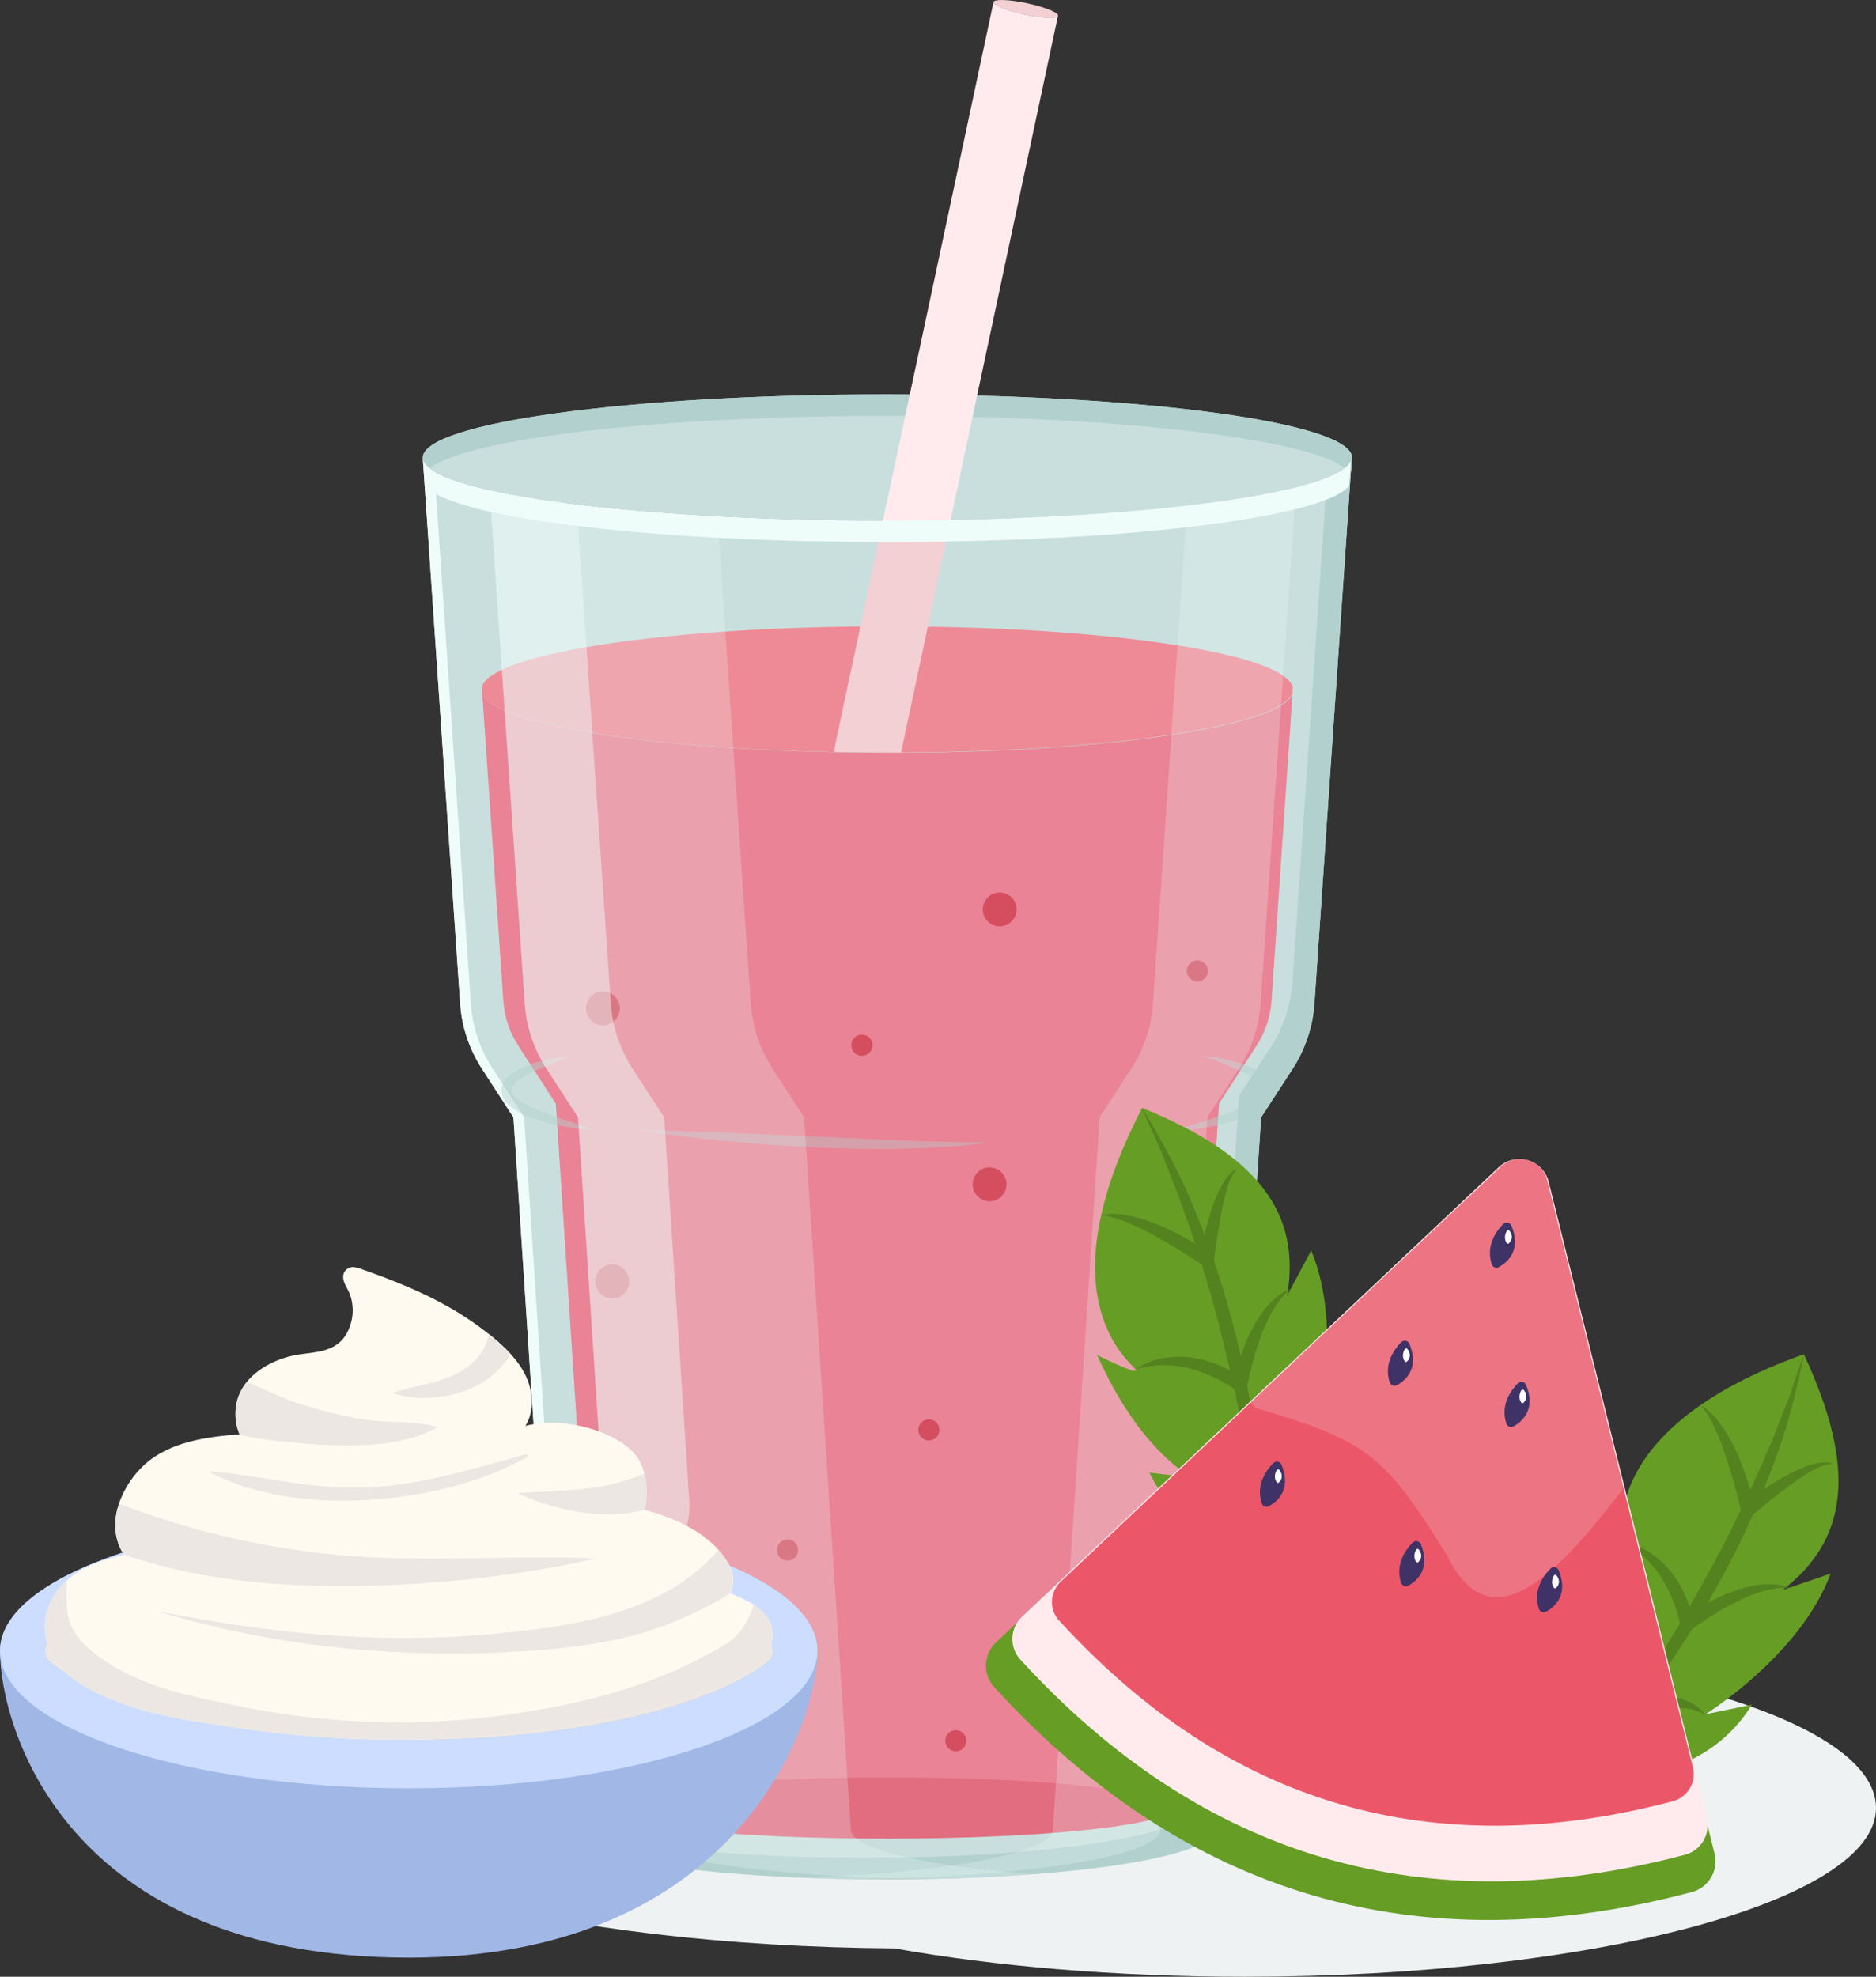 <?xml version="1.0" encoding="UTF-8"?>
<svg xmlns="http://www.w3.org/2000/svg" viewBox="0 0 162.92 171.63">
  <rect x="0" y="0" width="162.92" height="171.63" fill="#333333" stroke="none"/>
  <defs>
    <style>
      .cls-1 {
        opacity: .46;
      }

      .cls-1, .cls-2 {
        mix-blend-mode: screen;
      }

      .cls-1, .cls-2, .cls-3 {
        fill: #eefcfa;
      }

      .cls-2 {
        opacity: .24;
      }

      .cls-4 {
        opacity: .58;
      }

      .cls-4, .cls-5 {
        fill: #ee8a96;
      }

      .cls-6 {
        opacity: .45;
      }

      .cls-6, .cls-7 {
        mix-blend-mode: multiply;
      }

      .cls-7 {
        opacity: .39;
      }

      .cls-8 {
        fill: #ffebed;
      }

      .cls-9 {
        fill: #c9dfdd;
      }

      .cls-10 {
        fill: #eef2f2;
      }

      .cls-11 {
        fill: #f2d0d4;
      }

      .cls-12 {
        fill: #3f3267;
      }

      .cls-13 {
        fill: #fffaf0;
      }

      .cls-14 {
        isolation: isolate;
      }

      .cls-15 {
        fill: #54821f;
      }

      .cls-16 {
        fill: #fff;
      }

      .cls-17 {
        fill: #d44e5f;
      }

      .cls-18 {
        fill: #cdf;
      }

      .cls-19 {
        fill: #e26d81;
      }

      .cls-20 {
        fill: #b2d1ce;
      }

      .cls-21 {
        fill: #eb5769;
      }

      .cls-22 {
        fill: #a1b8e6;
      }

      .cls-23 {
        fill: #669d25;
      }

      .cls-24 {
        fill: #ece7e3;
      }

      .cls-25 {
        fill: #ffc9d0;
      }

      .cls-26 {
        fill: #ea8395;
      }
    </style>
  </defs>
  <g class="cls-14">
    <g id="Layer_2">
      <g id="OBJECTS">
        <g>
          <g>
            <path class="cls-10" d="M109.64,142.34c-8.7-1.55-19.16-2.46-30.41-2.46-30.28,0-54.82,6.56-54.82,14.65s23.72,14.42,53.28,14.64c8.7,1.55,19.16,2.46,30.41,2.46,30.28,0,54.82-6.56,54.82-14.65s-23.72-14.42-53.28-14.64Z"/>
            <g>
              <g>
                <path class="cls-23" d="M27.71,119.74c-.65,18.77,8.68,20.35,9.24,20.74.56.4-3.55.3-3.55.3,7.07,6.06,12.1,6.05,12.1,6.05l-3.61,1.22c4.66,3.83,12.81,3.57,12.81,3.57,0,0,5.14-9.1-.37-16.46l-.71,4.05s-1.72-9.58-7.35-14.61l-.2,4.41c-1.95-6.77-7.22-9.94-18.36-9.28Z"/>
                <g>
                  <path class="cls-15" d="M54.7,151.63c-1.85-2.99-3.84-5.87-5.86-8.72-2.04-2.83-4.17-5.61-6.4-8.29-2.2-2.71-4.57-5.27-7.01-7.77l-1.85-1.85-1.92-1.78c-1.24-1.25-2.65-2.28-3.95-3.48,2.94,1.91,5.81,4,8.38,6.43,2.6,2.39,5.04,4.95,7.28,7.67,4.48,5.45,8.42,11.37,11.33,17.78Z"/>
                  <path class="cls-15" d="M53.62,139.21c-.43.42-.81.83-1.08,1.31-.27.48-.47.98-.62,1.5-.14.52-.24,1.06-.29,1.6-.07.53-.07,1.11-.06,1.61l.02,1.37-1.01-.87s-.26-.15-.43-.18c-.19-.04-.39-.08-.6-.08-.42,0-.87.07-1.32.2-.45.13-.91.3-1.36.51l-1.38.65c.32-.41.68-.78,1.08-1.12.4-.33.84-.65,1.33-.88.48-.25,1.03-.42,1.61-.47.29-.03.6-.02.9.05.32.08.58.15.95.41l-.99.5c-.06-.66.01-1.25.1-1.86.1-.61.27-1.21.52-1.78.26-.57.61-1.1,1.05-1.54.45-.44.99-.76,1.56-.93Z"/>
                  <path class="cls-15" d="M46.1,128.38c-.67,1.49-.68,3.08-.57,4.64.07.78.16,1.56.31,2.33.14.77.29,1.56.5,2.29l.27.96-.99-.21c-.7-.15-1.5-.2-2.25-.2-.77-.01-1.53.08-2.28.22-.75.14-1.48.4-2.18.74-.72.32-1.33.82-1.97,1.33.43-.68.97-1.34,1.65-1.83.68-.49,1.43-.91,2.25-1.15.8-.27,1.65-.39,2.49-.45.85-.04,1.67,0,2.55.16l-.71.75c-.21-.83-.36-1.62-.47-2.45-.09-.82-.16-1.65-.12-2.48.03-.83.12-1.67.35-2.47.24-.8.59-1.59,1.16-2.18Z"/>
                  <path class="cls-15" d="M37.46,120.91c-.26.68-.16,1.38-.07,2.06.1.69.28,1.36.44,2.04.36,1.35.77,2.7,1.21,4.02l.31.92-.97-.14c-1.63-.23-3.3-.42-4.94-.51-.83-.05-1.65-.06-2.48-.03-.82.04-1.65.13-2.45.44.66-.57,1.52-.85,2.36-1.06.85-.2,1.71-.3,2.57-.34,1.73-.07,3.43.04,5.14.33l-.66.78c-.44-1.39-.77-2.79-.96-4.23-.09-.72-.14-1.45-.11-2.18.05-.72.14-1.52.62-2.09Z"/>
                </g>
              </g>
              <g>
                <path class="cls-9" d="M117.39,39.87l-3.24,47.25c-.14,2.04-.79,4-1.91,5.71l-2.72,4.19-4.06,61.83c0,2.39-12.73,4.33-28.41,4.33-7.84,0-14.95-.49-20.08-1.27-5.14-.78-8.32-1.86-8.32-3.06l-4.06-61.83-2.72-4.19c-1.11-1.71-1.77-3.67-1.91-5.71l-3.24-47.25c.55,2.96,18.39,5.34,40.33,5.34s39.78-2.37,40.34-5.34Z"/>
                <path class="cls-5" d="M112.27,59.7l-.03.48c-1.03,2.89-16.4,5.17-35.19,5.17s-34.26-2.3-35.19-5.2l-.03-.41h0c.02-.09.04-.18.08-.26,1.29-2.85,16.52-5.1,35.14-5.1s33.86,2.24,35.15,5.1c.04.07.07.15.07.22Z"/>
                <path class="cls-26" d="M112.25,60.18l-1.82,26.69c-.09,1.39-.55,2.76-1.31,3.93l-3.25,5.01-4.02,61.28c-2.86.97-11.45,2.36-24.79,2.36-7.41,0-14.33-.44-19.52-1.22-2.81-.43-4.4-.86-5.25-1.15l-4.02-61.26-3.25-5.01c-.76-1.17-1.22-2.53-1.31-3.94l-1.83-26.7c.86,2.66,13.93,4.82,30.68,5.15,1.48.03,2.98.05,4.52.05.4,0,.8,0,1.2,0,18.25-.08,32.99-2.34,34-5.16Z"/>
                <path class="cls-19" d="M101.84,156.98c0,1.47-11.09,2.66-24.78,2.66s-24.78-1.19-24.78-2.66,11.09-2.66,24.78-2.66,24.78,1.19,24.78,2.66Z"/>
                <path class="cls-9" d="M117.4,39.73s0,.09,0,.14c-.55,2.96-18.4,5.34-40.34,5.34s-39.77-2.37-40.33-5.34c0-.05,0-.09,0-.14,0-3.03,18.05-5.49,40.34-5.49s40.35,2.46,40.35,5.49Z"/>
                <path class="cls-20" d="M37.31,40.67c3.25-2.59,19.8-4.56,39.75-4.56s36.5,1.97,39.76,4.56c.33-.26.53-.53.58-.8,0-.05,0-.09,0-.14,0-3.03-18.06-5.49-40.35-5.49s-40.34,2.46-40.34,5.49c0,.05,0,.09,0,.14.05.27.25.54.58.8Z"/>
                <g>
                  <path class="cls-3" d="M57.9,161.9c-5.14-.78-8.32-1.86-8.32-3.06l-4.06-61.83-2.72-4.19c-1.11-1.71-1.77-3.67-1.91-5.71l-3.16-46.16c-.59-.35-.94-.72-1.01-1.09l3.24,47.25c.14,2.04.79,4,1.91,5.71l2.72,4.19,4.06,61.83c0,1.2,3.18,2.28,8.32,3.06,5.13.79,12.24,1.27,20.08,1.27.21,0,.42,0,.62,0-7.72-.01-14.71-.49-19.77-1.27Z"/>
                  <path class="cls-3" d="M77.99,45.21c19.17,0,35.21-1.81,39.33-4.25l.07-1.09c-.55,2.94-18.15,5.3-39.87,5.34.16,0,.31,0,.47,0Z"/>
                </g>
                <path class="cls-20" d="M115.24,41.5l-3,43.74c-.14,2.04-.79,4-1.91,5.71l-2.72,4.19-4.06,61.83c0,2.39-12.73,4.33-28.41,4.33-7.84,0-14.95-.49-20.08-1.27-2.79-.42-4.99-.93-6.43-1.5l.02.32c0,1.2,3.18,2.28,8.32,3.06,5.13.79,12.24,1.27,20.08,1.27,15.69,0,28.41-1.94,28.41-4.33l4.06-61.83,2.72-4.19c1.11-1.71,1.77-3.67,1.91-5.71l3.24-47.25c-.11.57-.86,1.12-2.15,1.63Z"/>
                <g class="cls-6">
                  <g>
                    <path class="cls-20" d="M104.43,91.66c1.1.12,2.19.31,3.26.65.53.18,1.06.37,1.57.67.26.14.5.32.74.54.24.23.45.48.55.94v.02s0,.05,0,.05l-.02.47v.06s-.02.05-.02.05c-.19.51-.54.83-.87,1.08-.34.25-.7.44-1.06.6-.72.34-1.46.56-2.21.76-1.49.38-3.01.58-4.53.66.72-.25,1.45-.45,2.17-.69.72-.23,1.44-.45,2.14-.71.71-.24,1.39-.52,2.05-.83.62-.31,1.3-.73,1.47-1.17l-.02.12.03-.47v.08c-.04-.23-.41-.66-.83-.91-.42-.28-.89-.53-1.38-.75-.98-.45-2-.84-3.03-1.24Z"/>
                    <path class="cls-20" d="M51.7,98.12c-.72-.03-1.43-.12-2.14-.22-.71-.11-1.41-.25-2.11-.44-.7-.19-1.39-.42-2.06-.74-.34-.16-.67-.35-.99-.59-.32-.24-.64-.55-.8-1.05l-.02-.05v-.05s-.03-.44-.03-.44v-.05s0-.04,0-.04c.04-.12.08-.24.12-.36l-.02.03c.33-.66.87-.95,1.34-1.24.49-.27,1.01-.45,1.52-.62,1.03-.31,2.09-.5,3.15-.6-.99.39-1.98.77-2.92,1.2-.47.21-.93.45-1.35.71-.41.26-.8.59-.93.9l-.02.03s-.02.09-.03.13v-.09s.04.38.04.38l-.02-.1c.14.39.75.82,1.33,1.11.6.31,1.24.57,1.9.81.65.25,1.32.47,1.99.69.67.24,1.35.43,2.03.68Z"/>
                  </g>
                </g>
                <g class="cls-7">
                  <path class="cls-20" d="M55.5,98.12c2.55.03,5.08.13,7.62.23l7.61.33,7.6.34c1.27.06,2.53.09,3.8.12l1.9.04c.63-.01,1.27-.01,1.91,0-2.52.41-5.07.5-7.62.56-2.55.06-5.09-.01-7.63-.12-2.54-.13-5.08-.29-7.61-.55-2.53-.25-5.06-.53-7.57-.94Z"/>
                </g>
                <g>
                  <path class="cls-17" d="M63.26,143.81c0,.81-.66,1.47-1.47,1.47s-1.47-.66-1.47-1.47.66-1.47,1.47-1.47,1.47.66,1.47,1.47Z"/>
                  <path class="cls-17" d="M91.99,147.47c0,.81-.66,1.47-1.47,1.47s-1.47-.66-1.47-1.47.66-1.47,1.47-1.47,1.47.66,1.47,1.47Z"/>
                  <path class="cls-17" d="M54.64,111.26c0,.81-.66,1.47-1.47,1.47s-1.47-.66-1.47-1.47.66-1.47,1.47-1.47,1.47.66,1.47,1.47Z"/>
                  <path class="cls-17" d="M87.41,102.83c0,.81-.66,1.47-1.47,1.47s-1.47-.66-1.47-1.47.66-1.47,1.47-1.47,1.47.66,1.47,1.47Z"/>
                  <path class="cls-17" d="M88.29,78.96c0,.81-.66,1.47-1.47,1.47s-1.47-.66-1.47-1.47.66-1.47,1.47-1.47,1.47.66,1.47,1.47Z"/>
                  <path class="cls-17" d="M53.83,87.55c0,.81-.66,1.47-1.47,1.47s-1.47-.66-1.47-1.47.66-1.47,1.47-1.47,1.47.66,1.47,1.47Z"/>
                  <path class="cls-17" d="M69.31,134.58c0,.51-.41.92-.92.92s-.92-.41-.92-.92.41-.92.92-.92.92.41.92.92Z"/>
                  <path class="cls-17" d="M83.92,151.14c0,.51-.41.92-.91.92s-.92-.41-.92-.92.41-.92.92-.92.91.41.91.92Z"/>
                  <path class="cls-17" d="M99.17,138.16c0,.51-.41.92-.92.92s-.92-.41-.92-.92.41-.92.92-.92.92.41.92.92Z"/>
                  <path class="cls-17" d="M81.58,124.15c0,.51-.41.92-.91.92s-.92-.41-.92-.92.41-.92.92-.92.91.41.91.92Z"/>
                  <path class="cls-17" d="M99.17,112.18c0,.51-.41.92-.92.92s-.92-.41-.92-.92.41-.92.92-.92.92.41.92.92Z"/>
                  <path class="cls-17" d="M75.77,90.75c0,.51-.41.92-.92.92s-.92-.41-.92-.92.41-.92.92-.92.92.41.92.92Z"/>
                  <path class="cls-17" d="M104.9,84.3c0,.51-.41.92-.92.92s-.91-.41-.91-.92.41-.92.91-.92.92.41.92.92Z"/>
                </g>
                <path class="cls-2" d="M79.7,163.15c3.57-.05,6.95-.2,10.01-.43-2.79-.21-5.33-.49-7.5-.82-5.14-.78-8.32-1.86-8.32-3.06l-4.06-61.83-2.72-4.19c-1.11-1.71-1.77-3.67-1.91-5.71l-2.9-42.29c-8.29-.44-15.23-1.25-19.79-2.27l3.05,44.55c.14,2.04.79,4,1.91,5.71l2.72,4.19,4.06,61.83c0,1.2,3.18,2.28,8.32,3.06,4.48.69,10.46,1.14,17.12,1.25Z"/>
                <path class="cls-1" d="M52.87,137.71h0c4.05,0,7.26-3.42,6.99-7.46l-2.18-33.23-2.72-4.19c-1.11-1.71-1.77-3.67-1.91-5.71l-2.97-43.31c-2.95-.36-5.5-.78-7.56-1.24l3.05,44.55c.14,2.04.79,4,1.91,5.71l2.72,4.19,2.67,40.69Z"/>
                <path class="cls-2" d="M103.09,43.91l-2.96,43.2c-.14,2.04-.79,4-1.91,5.71l-2.72,4.19-4.06,61.83c0,2.02-9.06,3.71-21.32,4.19,1.6.06,3.27.1,4.96.12,14.42-.21,25.71-2.05,25.71-4.31l4.06-61.83,2.72-4.19c1.11-1.71,1.77-3.67,1.91-5.71l3.07-44.78c-2.41.6-5.62,1.14-9.46,1.58Z"/>
                <path class="cls-11" d="M82.15,47.03l-3.9,18.31c-.39,0-.79,0-1.2,0-1.53,0-3.04-.02-4.52-.05-.05-.04-.07-.08-.11-.12l3.86-18.1h.77c1.73,0,3.43-.02,5.1-.05Z"/>
                <path class="cls-8" d="M91.88,1.37l-9.33,43.8-.4,1.87c-1.66.03-3.37.05-5.1.05h-.77l.39-1.87L86.28.19c0,.27,1.19.75,2.7,1.07,1.54.33,2.84.38,2.9.11Z"/>
                <path class="cls-25" d="M91.88,1.37c-.06.27-1.36.22-2.9-.11-1.51-.32-2.7-.79-2.7-1.07v-.02l5.6,1.2Z"/>
                <path class="cls-11" d="M91.88,1.37c-.06.27-1.36.22-2.9-.11-1.51-.32-2.7-.79-2.7-1.07v-.02c.06-.26,1.36-.22,2.91.11,1.54.34,2.75.81,2.69,1.08Z"/>
                <path class="cls-3" d="M117.31,40.08l-.14,2.09c-1.95,2.53-16.53,4.54-35.02,4.85-1.66.03-3.37.05-5.1.05h-.77c-20.5-.06-37.23-2.18-39.34-4.9l-.15-2.09c1.34,2.84,18.63,5.1,39.88,5.12h.37c1.86,0,3.7-.02,5.5-.05,18.83-.36,33.53-2.47,34.75-5.08Z"/>
              </g>
              <g>
                <path class="cls-23" d="M99.19,96.2c-8.66,16.67-.91,22.1-.58,22.7s-3.33-1.25-3.33-1.25c3.78,8.51,8.32,10.66,8.32,10.66l-3.78-.45c2.56,5.46,10.03,8.73,10.03,8.73,0,0,8.56-6.01,6.75-15.02l-2.38,3.35s2.57-9.39-.35-16.35l-2.08,3.9c1.15-6.95-2.25-12.07-12.59-16.27Z"/>
                <g>
                  <path class="cls-15" d="M109.85,136.59c-.39-3.49-.94-6.95-1.54-10.39-.63-3.44-1.35-6.85-2.22-10.23-.82-3.39-1.86-6.72-2.99-10.02l-.88-2.47-.97-2.43c-.58-1.66-1.41-3.2-2.07-4.84,1.84,2.99,3.52,6.11,4.8,9.4,1.32,3.27,2.42,6.64,3.28,10.06,1.7,6.84,2.71,13.88,2.58,20.93Z"/>
                  <path class="cls-15" d="M114.21,124.91c-.57.19-1.08.4-1.54.72-.45.32-.85.68-1.2,1.09-.35.41-.67.85-.95,1.32-.29.45-.54.97-.75,1.43l-.57,1.25-.54-1.22s-.17-.25-.31-.35c-.15-.12-.32-.23-.51-.33-.38-.18-.82-.31-1.28-.39-.46-.07-.95-.11-1.44-.12h-1.52c.46-.23.95-.42,1.45-.56.51-.13,1.03-.22,1.58-.22.54-.02,1.11.07,1.66.27.28.1.55.24.8.43.26.21.46.38.68.78l-1.11.03c.23-.62.55-1.12.89-1.64.36-.5.77-.97,1.24-1.38.48-.4,1.03-.73,1.61-.94.59-.2,1.22-.26,1.81-.16Z"/>
                  <path class="cls-15" d="M112.08,111.9c-1.25,1.06-1.94,2.49-2.51,3.94-.27.73-.53,1.48-.72,2.24-.21.75-.41,1.53-.53,2.28l-.17.98-.8-.61c-.57-.43-1.27-.83-1.95-1.15-.69-.34-1.41-.58-2.15-.78-.74-.2-1.51-.27-2.28-.27-.79-.02-1.55.17-2.35.35.68-.43,1.45-.8,2.28-.94.82-.15,1.68-.2,2.52-.07.84.1,1.66.35,2.44.66.78.33,1.51.72,2.23,1.25l-.97.37c.17-.84.37-1.62.63-2.41.27-.78.56-1.56.96-2.29.38-.74.82-1.45,1.38-2.08.56-.62,1.21-1.18,1.98-1.47Z"/>
                  <path class="cls-15" d="M107.49,101.44c-.52.5-.73,1.18-.95,1.83-.2.67-.34,1.35-.48,2.03-.25,1.37-.47,2.77-.63,4.15l-.12.96-.82-.54c-1.37-.91-2.79-1.8-4.24-2.59-.72-.4-1.47-.77-2.23-1.09-.76-.32-1.54-.6-2.4-.66.84-.23,1.74-.12,2.58.05.85.18,1.68.46,2.47.8,1.59.68,3.08,1.52,4.5,2.51l-.93.42c.2-1.44.5-2.85.95-4.23.22-.69.5-1.37.84-2.02.35-.63.78-1.31,1.46-1.62Z"/>
                </g>
              </g>
              <g>
                <path class="cls-23" d="M156.65,117.58c-17.69,6.32-15.71,15.57-15.87,16.24-.16.66-1.59-3.19-1.59-3.19-3.02,8.81-1.16,13.48-1.16,13.48l-2.47-2.91c-1.84,5.74,1.41,13.22,1.41,13.22,0,0,10.36,1.43,15.17-6.41l-4.03.83s8.27-5.13,10.87-12.22l-4.18,1.44c5.58-4.31,6.57-10.37,1.85-20.49Z"/>
                <g>
                  <path class="cls-15" d="M136.97,154.43c2.09-2.83,4.04-5.73,5.95-8.66,1.88-2.95,3.68-5.94,5.34-9.01,1.71-3.04,3.21-6.19,4.64-9.38l1.04-2.41.95-2.44c.7-1.61,1.14-3.3,1.78-4.95-.69,3.44-1.58,6.88-2.88,10.16-1.26,3.3-2.74,6.51-4.45,9.6-3.41,6.17-7.47,12.02-12.35,17.09Z"/>
                  <path class="cls-15" d="M148.11,148.85c-.55-.24-1.07-.44-1.62-.52-.54-.07-1.08-.08-1.62-.02-.54.06-1.07.17-1.59.32-.52.13-1.06.34-1.52.54l-1.26.53.43-1.26s.04-.3,0-.47c-.03-.19-.07-.39-.15-.59-.16-.39-.39-.79-.68-1.16-.29-.37-.62-.73-.97-1.07l-1.11-1.04c.5.15.98.34,1.44.59.46.25.91.54,1.31.91.41.35.77.8,1.03,1.33.13.26.24.55.29.86.05.33.08.59-.04,1.04l-.83-.73c.59-.3,1.16-.45,1.77-.6.6-.13,1.23-.19,1.85-.17.63.03,1.25.17,1.82.41.57.26,1.07.65,1.44,1.11Z"/>
                  <path class="cls-15" d="M155.4,137.86c-1.64-.07-3.11.5-4.52,1.18-.7.35-1.39.72-2.06,1.15-.66.41-1.34.85-1.94,1.31l-.79.61-.17-.99c-.12-.7-.36-1.47-.64-2.17-.27-.72-.64-1.39-1.04-2.04-.41-.65-.92-1.23-1.49-1.75-.56-.55-1.25-.93-1.96-1.34.79.15,1.61.4,2.31.86.71.45,1.37,1,1.9,1.66.55.65.97,1.39,1.34,2.15.35.78.61,1.55.79,2.43l-.96-.39c.69-.5,1.38-.93,2.1-1.34.73-.39,1.47-.76,2.26-1.03.78-.28,1.59-.5,2.43-.58.83-.07,1.69-.04,2.46.27Z"/>
                  <path class="cls-15" d="M159.16,127.08c-.72.01-1.34.36-1.94.69-.6.35-1.17.76-1.74,1.16-1.12.84-2.23,1.71-3.29,2.61l-.74.62-.23-.95c-.39-1.6-.82-3.22-1.35-4.79-.26-.79-.55-1.56-.89-2.31-.34-.75-.73-1.49-1.31-2.11.77.4,1.35,1.1,1.86,1.8.5.71.91,1.48,1.27,2.26.7,1.58,1.23,3.21,1.59,4.9l-.97-.33c1.13-.92,2.31-1.75,3.58-2.45.63-.35,1.3-.66,1.99-.91.69-.22,1.46-.43,2.17-.2Z"/>
                </g>
              </g>
              <g>
                <path class="cls-23" d="M86.35,146.49c16.6,18.14,36.79,24.07,60.57,17.79,1.46-.39,2.35-1.87,1.98-3.34l-14.39-57.95c-.51-2.05-3.03-2.79-4.57-1.34l-43.45,40.96c-1.1,1.04-1.16,2.77-.14,3.88Z"/>
                <path class="cls-8" d="M88.6,144.08c15.82,17.29,35.07,22.94,57.73,16.96,1.39-.37,2.24-1.79,1.89-3.18l-13.72-55.23c-.48-1.95-2.89-2.66-4.35-1.28l-41.41,39.04c-1.05.99-1.1,2.64-.13,3.7Z"/>
                <path class="cls-21" d="M92.01,140.74c14.6,15.96,32.36,21.17,53.27,15.65,1.28-.34,2.06-1.65,1.74-2.94l-12.66-50.97c-.45-1.8-2.67-2.45-4.02-1.18l-38.22,36.03c-.97.91-1.02,2.43-.12,3.41Z"/>
                <path class="cls-4" d="M125.68,135.06c3.87,7.97,9.86,1.24,15.32-5.85l-6.64-26.74c-.45-1.8-2.67-2.45-4.02-1.18l-21.73,20.49c.21.28.41.46.56.5,9.73,2.86,11.11,4.15,16.51,12.78Z"/>
                <g>
                  <path class="cls-12" d="M130.56,106.26c-.6.61-1.55,1.88-1.01,3.51.08.25.38.38.61.25.72-.39,2-1.43,1.1-3.61-.12-.28-.49-.36-.7-.14Z"/>
                  <path class="cls-16" d="M130.87,106.86c-.13.22-.3.65-.02,1.07.04.06.13.08.19.02.17-.16.46-.55.04-1.1-.05-.07-.16-.07-.21.01Z"/>
                </g>
                <g>
                  <path class="cls-12" d="M121.7,116.52c-.6.61-1.55,1.88-1.01,3.51.08.25.38.38.61.25.72-.39,2-1.43,1.1-3.61-.12-.28-.49-.36-.7-.14Z"/>
                  <path class="cls-16" d="M122.01,117.12c-.13.22-.3.65-.02,1.07.04.07.13.08.19.03.17-.16.46-.55.04-1.1-.05-.07-.16-.07-.21.01Z"/>
                </g>
                <g>
                  <path class="cls-12" d="M134.66,136.18c-.6.61-1.55,1.88-1.01,3.51.08.25.38.38.61.25.72-.39,2-1.43,1.1-3.61-.12-.28-.49-.36-.7-.14Z"/>
                  <path class="cls-16" d="M134.96,136.78c-.13.22-.3.65-.02,1.07.04.07.13.08.19.03.17-.16.46-.55.04-1.1-.05-.07-.16-.07-.21.01Z"/>
                </g>
                <g>
                  <path class="cls-12" d="M131.83,120.09c-.6.61-1.55,1.88-1.01,3.51.08.25.38.38.61.25.72-.39,2-1.43,1.1-3.61-.12-.28-.49-.36-.7-.14Z"/>
                  <path class="cls-16" d="M132.13,120.7c-.13.22-.3.65-.02,1.07.04.07.13.08.19.03.17-.16.46-.55.04-1.1-.05-.07-.16-.07-.21.01Z"/>
                </g>
                <g>
                  <path class="cls-12" d="M110.59,127.02c-.6.61-1.55,1.88-1.01,3.51.08.25.38.38.61.25.72-.39,2-1.43,1.1-3.61-.12-.28-.49-.36-.7-.14Z"/>
                  <path class="cls-16" d="M110.89,127.62c-.13.22-.3.65-.02,1.07.04.07.13.08.19.03.17-.16.46-.55.04-1.1-.05-.07-.16-.07-.21.01Z"/>
                </g>
                <g>
                  <path class="cls-12" d="M122.69,133.92c-.6.61-1.55,1.88-1.01,3.51.08.25.38.38.61.25.72-.39,2-1.43,1.1-3.61-.12-.28-.49-.36-.7-.14Z"/>
                  <path class="cls-16" d="M123,134.53c-.13.22-.3.65-.02,1.07.04.06.13.08.19.03.17-.16.46-.55.04-1.1-.05-.07-.16-.07-.21.01Z"/>
                </g>
              </g>
            </g>
          </g>
          <g>
            <path class="cls-22" d="M70.99,143.34c0,6.58-7.27,26.63-35.48,26.63C5.7,169.96,0,149.92,0,143.34s15.89-11.95,35.5-11.95,35.48,5.35,35.48,11.95Z"/>
            <path class="cls-18" d="M35.5,131.38c-19.61,0-35.5,5.35-35.5,11.95s15.89,11.94,35.5,11.94,35.49-5.35,35.49-11.94-15.88-11.95-35.49-11.95ZM66.76,144.21c-3.09,2.68-13.36,6.86-31.26,6.86s-28.07-4.14-31.21-6.82c-.52-.44-.52-1.39,0-1.84,3.14-2.67,13.41-6.83,31.21-6.83s28.17,4.2,31.26,6.88c.49.4.49,1.32,0,1.75Z"/>
            <path class="cls-24" d="M66.76,144.21c-3.09,2.68-13.36,6.86-31.26,6.86s-28.07-4.14-31.21-6.82c-.52-.44-.52-1.39,0-1.84,3.14-2.67,13.41-6.83,31.21-6.83s28.17,4.2,31.26,6.88c.49.4.49,1.32,0,1.75Z"/>
            <g>
              <path class="cls-13" d="M66.94,142.87c-.46,1.32-1.82,2.51-3.31,3.14-6.25,2.68-12.79,3.87-19.52,4.56-7.85.81-15.77.59-23.57-.56-4.61-.68-9.64-1.35-13.65-3.87-3.26-2.04-4.18-5.99-1.16-8.85.02-.02.05-.04.07-.06,1.43-1.32,3.23-1.8,4.96-2.24-.52-.81-.75-1.69-.75-2.56,0-.63.12-1.26.32-1.86.44-1.35,1.3-2.57,2.23-3.41,2.22-2.01,5.49-2.41,8.16-2.62.03,0,.06,0,.09,0-.45-1.01-.48-2.29-.09-3.33.17-.45.42-.86.71-1.22,1.17-1.45,3.15-2.2,4.61-2.4,1.77-.25,3.77-.23,4.46-2.8.24-.89.15-1.92-.25-2.72-.22-.44-.54-.91-.43-1.41.08-.36.38-.58.67-.63s.59.05.88.15c3.85,1.36,7.73,2.95,11.09,5.66.38.3.75.61,1.11.95.27.25.53.5.78.78.6.65,1.13,1.38,1.47,2.26.49,1.26.52,2.88-.19,3.97,3.75-.97,8.98.83,10.03,3.28.11.27.21.55.29.84.26,1.02.27,2.12.04,3.15,0,0,0,.01,0,.02,2.29.62,4.83,1.69,6.43,3.5.3.34.57.71.8,1.11.56.96.56,1.87.22,2.63.65.29,1.3.55,1.88.91.05.03.1.07.15.1,1.59,1.07,1.89,2.35,1.47,3.53Z"/>
              <path class="cls-24" d="M66.94,142.87c-.46,1.32-1.82,2.51-3.31,3.14-6.25,2.68-12.79,3.87-19.52,4.56-7.85.81-15.77.59-23.57-.56-4.61-.68-9.64-1.35-13.65-3.87-3.26-2.04-4.18-5.99-1.16-8.85.02-.02.05-.04.07-.06,0,1.9-.38,3.8,1.69,5.69,3.67,3.36,8.59,4.26,13.12,5.19,7.73,1.58,15.65,1.88,23.48.77,6.67-.95,13.06-2.56,18.93-6.13,1.26-.77,1.97-1.98,2.44-3.42,1.59,1.07,1.89,2.35,1.47,3.53Z"/>
              <path class="cls-24" d="M63.43,138.32c-1.43.93-2.99,1.66-4.15,2.18-4.31,1.92-9,2.57-13.67,2.86-10.61.68-21.39-.3-31.59-3.36-.03-.01-.02-.06.01-.05,9.38,1.87,18.91,2.81,28.46,1.94,5.02-.46,10.44-1.11,14.98-3.46,1.9-.98,3.5-2.24,4.91-3.84h.01c.3.33.57.7.8,1.1.56.96.56,1.87.22,2.63Z"/>
              <path class="cls-24" d="M51.63,135.35c-8.12,1.8-17.16,2.61-25.46,2.29-5.1-.19-10.48-.95-15.43-2.68-.89-1.4-.89-2.97-.41-4.39,5.69,2.15,11.41,3.58,17.64,4.3,7.93.91,15.73.11,23.66.44.03,0,.03.04,0,.05Z"/>
              <path class="cls-24" d="M55.99,131.07c-3.52.99-7.59.09-10.93-1.35-.05-.02-.02-.09.03-.1,3.99-.23,7.44-.14,10.87-1.7.26,1.02.27,2.12.04,3.15Z"/>
              <path class="cls-24" d="M37.85,123.99c-3.41,1.92-8.72,1.6-12.49,1.26-1.22-.11-2.97-.29-4.64-.7.03,0,.06,0,.09,0-.45-1.01-.48-2.29-.09-3.33.17-.45.42-.86.71-1.22,1.57.61,3.11,1.41,4.4,1.82,2.26.71,4.52,1.33,6.88,1.55,1.75.15,3.43.03,5.13.5.07.02.08.11.02.14Z"/>
              <path class="cls-24" d="M45.68,126.27c-4.75,1.28-9.16,2.72-14.15,2.89-4.55.15-8.79-1.02-13.27-1.43-.05,0-.07.07-.03.1,7.52,4.01,20.3,2.83,27.54-1.32.13-.07.04-.28-.1-.24Z"/>
              <path class="cls-24" d="M44.35,117.57c-.57.95-1.39,1.77-2.25,2.33-2.23,1.46-5.45,1.88-7.98,1.08-.03,0-.03-.04,0-.05,1.95-.68,3.99-.77,5.83-1.83,1.5-.87,2.2-1.93,2.51-3.27.38.3.75.61,1.11.95.27.25.53.5.78.78Z"/>
            </g>
          </g>
        </g>
      </g>
    </g>
  </g>
</svg>